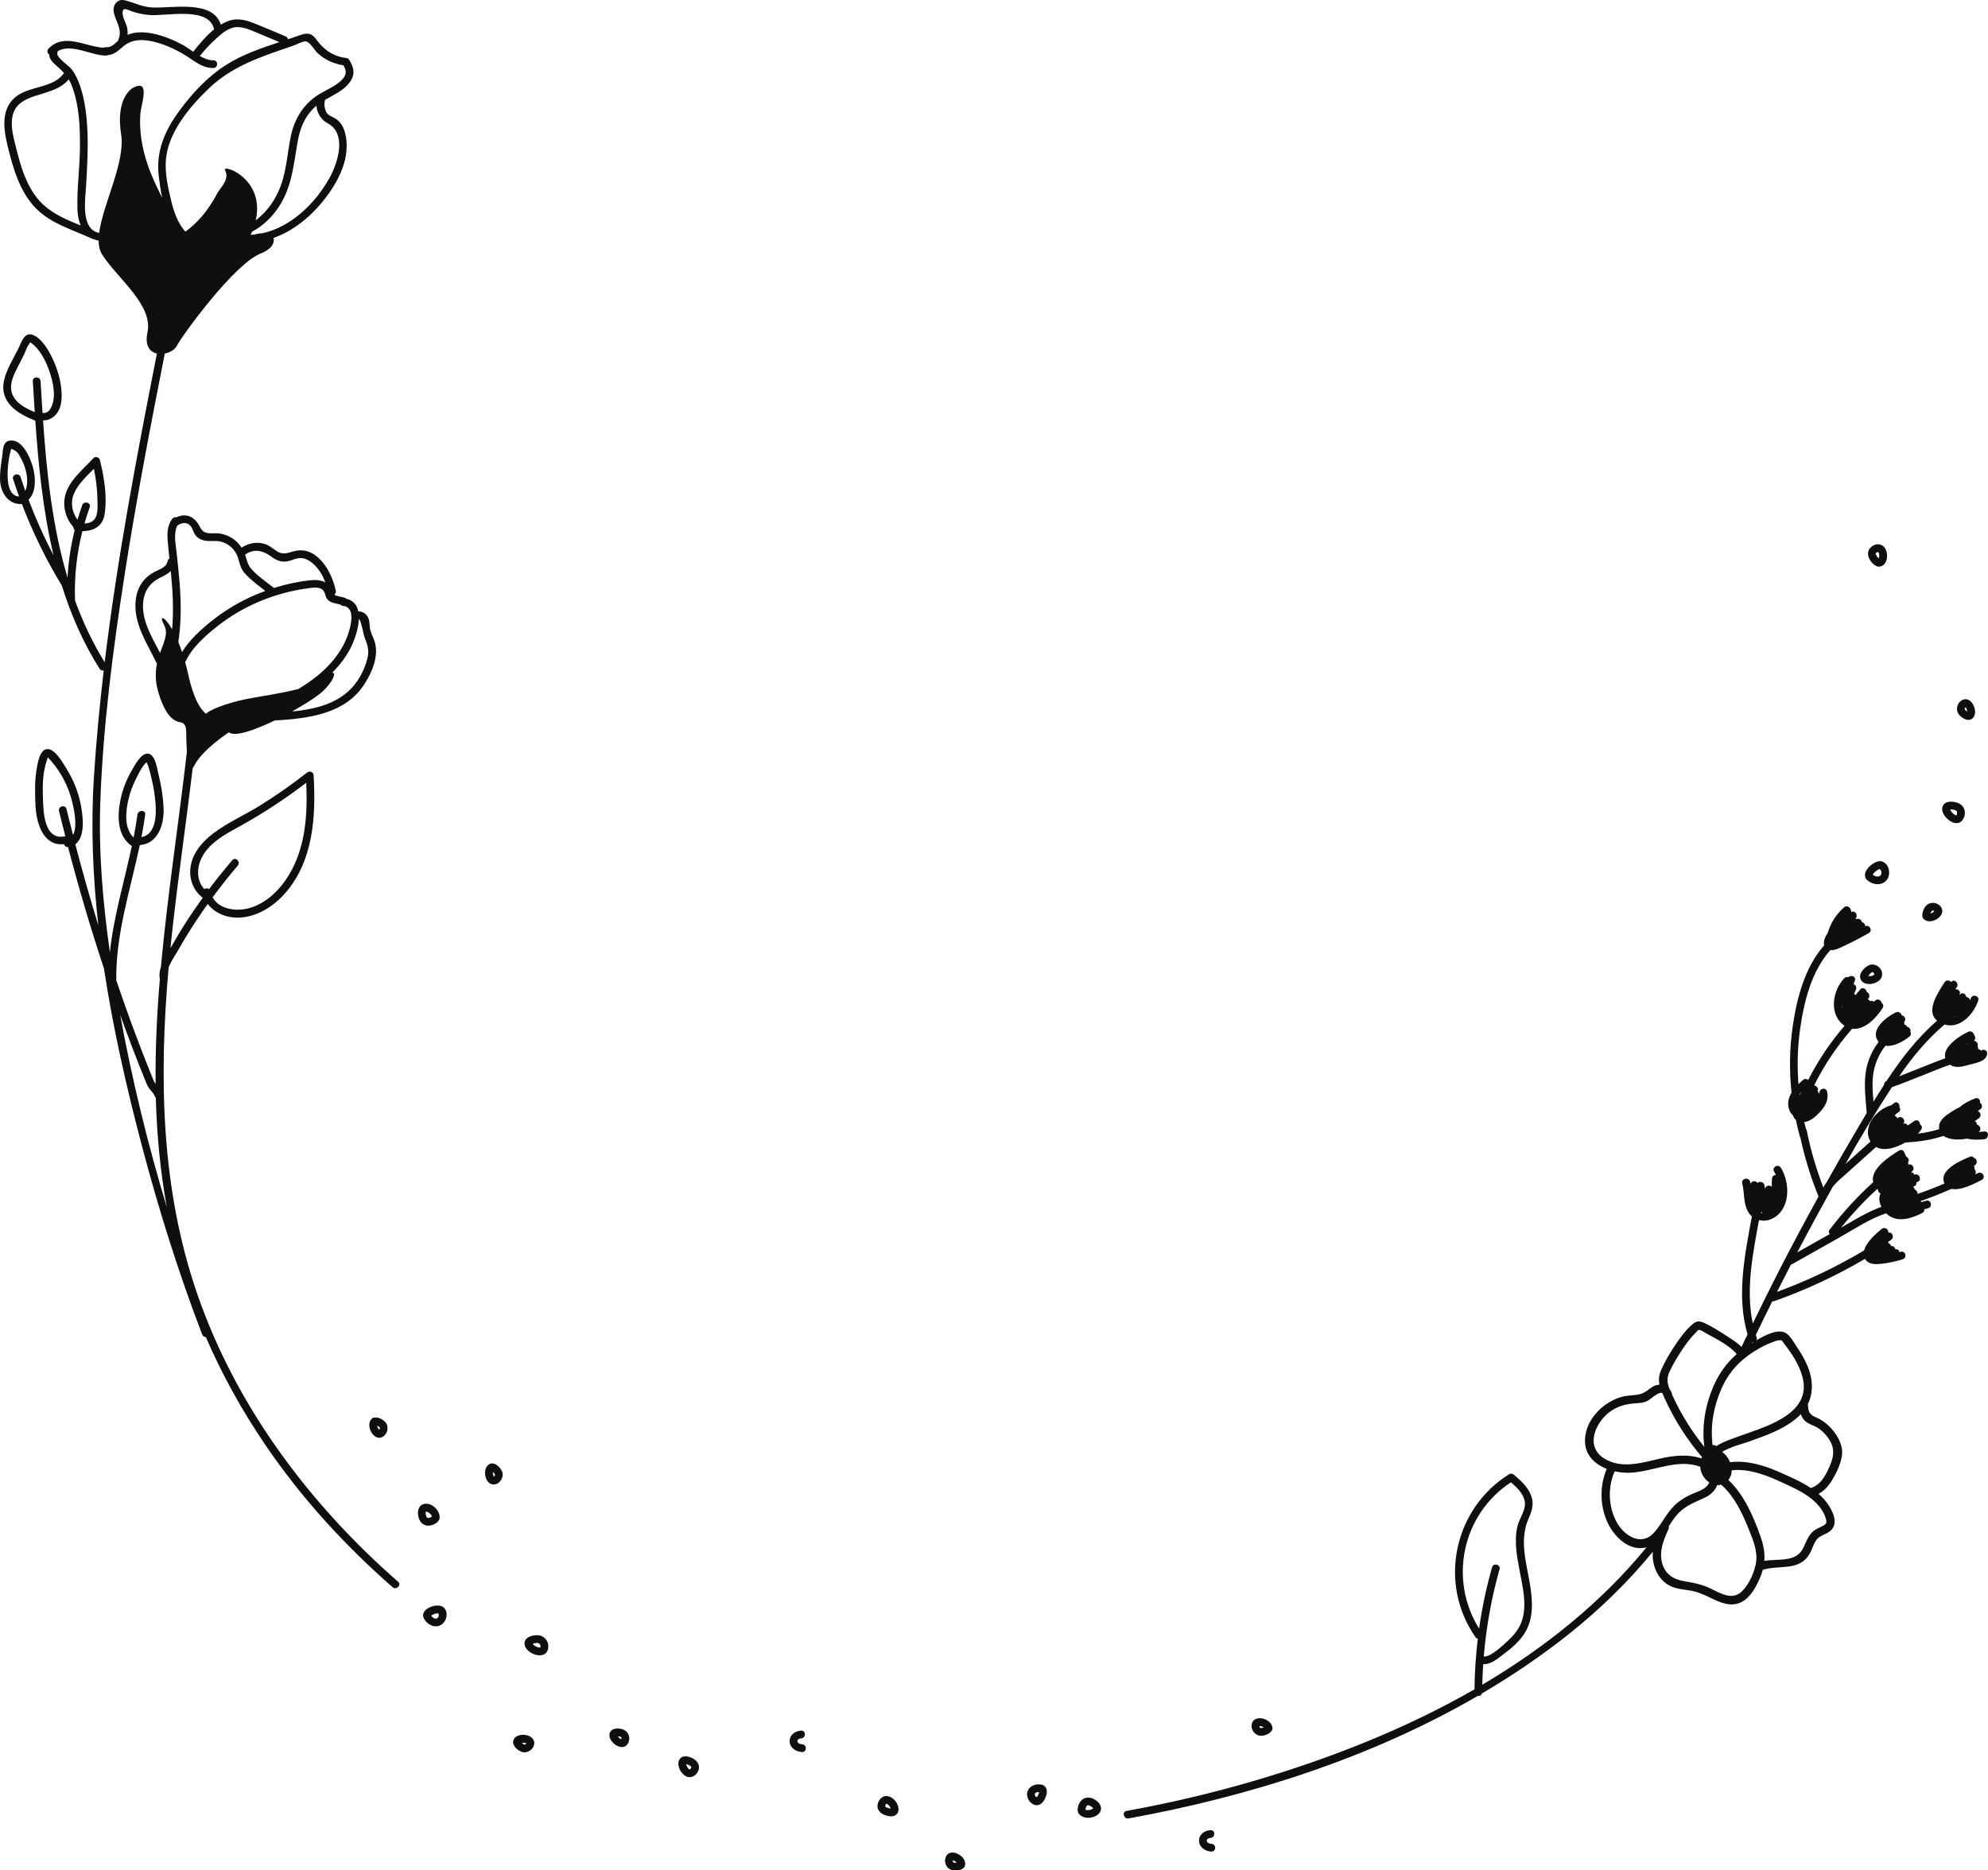 <?xml version="1.0" encoding="UTF-8"?><svg xmlns="http://www.w3.org/2000/svg" xmlns:xlink="http://www.w3.org/1999/xlink" fill="#000000" height="397.1" preserveAspectRatio="xMidYMid meet" version="1" viewBox="0.0 0.0 422.0 397.1" width="422" zoomAndPan="magnify"><defs><clipPath id="a"><path d="M 0 0 L 422 0 L 422 397.129 L 0 397.129 Z M 0 0"/></clipPath></defs><g><g clip-path="url(#a)" id="change1_1"><path d="M 170.258 371.969 C 168.992 371.93 167.668 371.094 167.621 369.711 C 167.578 368.336 168.801 367.488 170.062 367.422 C 171.121 367.371 171.113 369.016 170.062 369.066 C 169.719 369.086 169.195 369.273 169.266 369.711 C 169.336 370.148 169.891 370.312 170.258 370.324 C 171.312 370.355 171.312 372 170.258 371.969 Z M 417.172 150.211 C 417.172 150.211 417.203 150.176 417.234 150.141 C 417.242 150.148 417.242 150.152 417.246 150.16 C 417.27 150.195 417.359 150.328 417.379 150.367 C 417.453 150.496 417.43 150.438 417.48 150.605 C 417.523 150.742 417.566 150.883 417.582 151.027 C 417.578 150.98 417.578 151.004 417.578 151.047 C 417.418 150.957 417.281 150.867 417.168 150.738 C 417.082 150.645 417.008 150.516 417.039 150.426 C 417.051 150.391 417.117 150.277 417.172 150.211 Z M 417.188 150.098 C 417.188 150.102 417.184 150.098 417.184 150.09 C 417.184 150.094 417.184 150.094 417.188 150.098 Z M 417.297 150.086 C 417.312 150.055 417.383 150.109 417.285 150.09 C 417.297 150.078 417.301 150.074 417.297 150.086 Z M 418.23 152.793 C 418.273 152.777 418.297 152.754 418.332 152.734 C 418.363 152.723 418.395 152.723 418.426 152.711 C 420.242 151.797 418.809 147.844 416.781 148.523 C 415.562 148.934 415.023 150.508 415.734 151.566 C 416.191 152.246 417.352 153.066 418.23 152.793 Z M 398.258 117.375 C 398.359 117.285 398.512 117.238 398.637 117.207 C 398.668 117.199 398.691 117.195 398.711 117.199 C 398.715 117.234 398.816 117.379 398.82 117.383 C 398.918 117.641 398.918 117.746 398.914 118.031 C 398.91 118.172 398.844 118.473 398.816 118.555 C 398.77 118.512 398.719 118.465 398.688 118.434 C 398.484 118.23 398.316 117.996 398.203 117.734 C 398.129 117.555 398.121 117.496 398.258 117.375 Z M 398.406 120.215 C 398.52 120.277 398.652 120.32 398.812 120.316 C 401.105 120.27 401.145 116.051 399.039 115.598 C 397.668 115.305 396.273 116.574 396.566 117.965 C 396.758 118.852 397.508 119.871 398.406 120.215 Z M 397.996 185.125 C 398.188 184.941 398.398 184.781 398.633 184.656 C 398.742 184.598 398.805 184.57 398.895 184.531 C 398.953 184.508 399 184.504 399.039 184.5 C 399.117 184.621 399.242 184.738 399.297 184.875 C 399.418 185.156 399.438 185.512 399.25 185.766 C 398.828 186.336 398.012 186.078 397.535 185.707 C 397.535 185.703 397.543 185.688 397.543 185.688 C 397.652 185.469 397.82 185.293 397.996 185.125 Z M 396.242 186.766 C 397.383 187.84 399.332 188.18 400.457 186.879 C 401.395 185.789 401.133 183.711 399.805 183.008 C 398.793 182.477 397.551 183.273 396.836 183.961 C 396.16 184.609 395.586 185.59 396.035 186.453 C 396.074 186.562 396.141 186.668 396.242 186.766 Z M 414.871 171.953 C 415.094 172.02 415.312 172.141 415.367 172.246 C 415.473 172.445 415.449 172.703 415.367 173.004 C 415.363 173.016 415.328 173.074 415.301 173.117 C 415.297 173.121 415.293 173.129 415.262 173.145 C 415.32 173.113 415.266 173.121 415.254 173.113 C 415.02 173.012 414.828 172.938 414.598 172.734 C 414.352 172.512 414.141 172.262 414.008 171.953 C 414.004 171.941 413.992 171.906 413.977 171.867 C 413.996 171.867 414.016 171.867 414.066 171.867 C 414.414 171.859 414.574 171.867 414.871 171.953 Z M 415.277 173.152 C 415.281 173.145 415.281 173.145 415.289 173.141 C 415.277 173.156 415.27 173.168 415.277 173.152 Z M 415.352 174.762 C 416.52 174.727 417.117 173.535 417.09 172.484 C 417.059 171.418 416.293 170.652 415.309 170.367 C 414.555 170.148 413.32 170.059 412.707 170.672 C 412.672 170.707 412.66 170.746 412.633 170.781 C 412.617 170.801 412.594 170.816 412.578 170.836 C 411.414 172.391 413.793 174.812 415.352 174.762 Z M 410.227 193.316 C 410.254 193.316 410.301 193.309 410.273 193.305 C 410.238 193.301 410.379 193.328 410.402 193.34 C 410.477 193.363 410.543 193.406 410.598 193.445 C 410.59 193.457 410.586 193.465 410.586 193.465 C 410.559 193.496 410.535 193.523 410.504 193.551 C 410.371 193.672 410.41 193.648 410.258 193.734 C 410.051 193.855 409.957 193.902 409.781 193.949 C 409.82 193.801 409.852 193.734 409.961 193.559 C 410.043 193.422 410.121 193.352 410.227 193.316 Z M 410.656 193.398 C 410.656 193.395 410.652 193.383 410.652 193.383 C 410.668 193.414 410.664 193.406 410.656 193.398 Z M 410.676 193.492 C 410.715 193.512 410.684 193.469 410.688 193.512 C 410.691 193.562 410.684 193.535 410.676 193.492 Z M 409.699 194.309 C 409.762 194.344 409.723 194.355 409.703 194.336 C 409.699 194.328 409.695 194.316 409.695 194.309 C 409.695 194.305 409.695 194.301 409.695 194.301 C 409.699 194.301 409.699 194.305 409.699 194.309 Z M 409.711 194.266 C 409.746 194.215 409.715 194.199 409.699 194.293 C 409.699 194.289 409.703 194.289 409.703 194.285 C 409.707 194.277 409.703 194.273 409.711 194.266 Z M 408.223 194.969 C 408.309 195.129 408.426 195.219 408.551 195.281 C 410.117 196.422 413.34 194.281 411.98 192.504 C 411.219 191.508 409.691 191.387 408.844 192.32 C 408.348 192.867 407.902 193.883 408.105 194.668 C 408.117 194.777 408.152 194.879 408.223 194.969 Z M 397.832 206.711 C 397.91 206.832 397.895 206.82 397.891 206.898 C 397.895 206.809 397.875 206.898 397.883 206.887 C 397.867 206.914 397.797 206.969 397.754 207 C 397.555 207.133 397.395 207.184 397.109 207.23 C 397.023 207.246 396.723 207.238 396.594 207.223 C 396.617 207.18 396.637 207.145 396.652 207.121 C 396.793 206.902 396.973 206.691 397.184 206.539 C 397.289 206.461 397.379 206.406 397.488 206.391 C 397.484 206.391 397.527 206.387 397.566 206.41 C 397.684 206.48 397.762 206.594 397.832 206.711 Z M 396.668 204.949 C 395.867 205.316 394.781 206.434 394.84 207.402 C 394.844 207.445 394.863 207.473 394.871 207.508 C 394.871 207.547 394.863 207.582 394.871 207.621 C 395.348 209.848 399.59 208.977 399.535 206.816 C 399.5 205.395 397.969 204.344 396.668 204.949 Z M 90.598 322.129 C 90.395 321.852 90.344 321.387 90.363 321.059 C 90.367 321.043 90.383 320.969 90.395 320.918 C 90.551 320.926 90.719 320.973 90.902 321.078 C 91.125 321.211 91.371 321.41 91.5 321.582 C 91.578 321.684 91.66 321.852 91.664 321.863 C 91.676 321.891 91.688 321.945 91.695 321.961 C 91.668 321.984 91.668 321.988 91.691 321.973 C 91.68 321.98 91.684 321.977 91.664 321.988 C 91.621 322.02 91.578 322.047 91.535 322.074 C 91.348 322.18 91.078 322.266 90.949 322.273 C 90.785 322.281 90.703 322.273 90.598 322.129 Z M 90.383 320.918 C 90.379 320.918 90.367 320.91 90.336 320.91 C 90.352 320.91 90.367 320.918 90.383 320.918 Z M 90.402 320.887 Z M 93.113 322.82 C 93.191 322.73 93.258 322.617 93.285 322.465 C 93.332 322.332 93.336 322.211 93.32 322.102 C 93.324 320.469 91.332 318.73 89.738 319.398 C 88.633 319.859 88.582 321.277 88.879 322.273 C 89.176 323.273 89.996 323.996 91.078 323.906 C 91.801 323.848 92.691 323.473 93.113 322.82 Z M 105 313.32 C 104.945 313.391 104.879 313.434 104.812 313.473 C 104.801 313.449 104.785 313.422 104.77 313.395 C 104.746 313.352 104.652 312.988 104.645 312.93 C 104.637 312.805 104.637 312.676 104.641 312.551 C 104.641 312.535 104.641 312.531 104.641 312.52 C 104.742 312.605 104.938 312.797 105.016 312.953 C 105.031 312.984 105.078 313.156 105.078 313.137 C 105.078 313.129 105.047 313.25 105 313.32 Z M 104.855 313.547 C 104.863 313.551 104.867 313.555 104.867 313.551 C 104.879 313.578 104.867 313.57 104.855 313.547 Z M 104.543 310.699 C 104.523 310.699 104.5 310.699 104.477 310.699 C 104.449 310.699 104.418 310.691 104.391 310.695 C 104.367 310.695 104.348 310.707 104.324 310.711 C 104.273 310.715 104.227 310.707 104.172 310.723 C 102.27 311.277 102.738 315.121 104.734 315.168 C 106.012 315.199 106.977 313.758 106.637 312.586 C 106.414 311.828 105.449 310.727 104.543 310.699 Z M 80.605 303.078 C 80.656 303.16 80.652 303.141 80.648 303.18 C 80.645 303.191 80.641 303.281 80.594 303.379 C 80.555 303.449 80.535 303.48 80.492 303.539 C 80.488 303.543 80.484 303.547 80.48 303.551 C 80.355 303.434 80.289 303.324 80.184 303.102 C 80.145 303.012 80.09 302.809 80.059 302.672 C 80.094 302.688 80.141 302.711 80.207 302.75 C 80.305 302.805 80.422 302.887 80.43 302.895 C 80.547 302.992 80.562 303.004 80.605 303.078 Z M 80.586 303.621 C 80.57 303.625 80.547 303.609 80.531 303.598 C 80.531 303.598 80.531 303.598 80.535 303.598 C 80.539 303.602 80.539 303.602 80.543 303.605 C 80.539 303.602 80.539 303.602 80.535 303.598 C 80.578 303.602 80.641 303.605 80.586 303.621 Z M 80.484 303.609 C 80.508 303.613 80.484 303.617 80.484 303.609 Z M 80.434 303.609 C 80.441 303.609 80.441 303.609 80.445 303.609 C 80.434 303.625 80.434 303.621 80.434 303.609 Z M 80.43 303.609 C 80.418 303.672 80.312 303.613 80.43 303.609 Z M 79.734 302.566 C 79.727 302.562 79.73 302.562 79.73 302.562 C 79.73 302.562 79.734 302.562 79.734 302.562 C 79.738 302.562 79.746 302.562 79.746 302.566 C 79.781 302.574 79.809 302.598 79.734 302.566 Z M 79.609 300.953 C 79.457 300.938 79.293 300.953 79.121 301.059 C 79.02 301.105 78.938 301.176 78.875 301.266 C 77.484 302.621 79.352 306.18 81.262 305.027 C 82.359 304.359 82.609 302.82 81.746 301.879 C 81.246 301.332 80.387 300.887 79.609 300.953 Z M 202.656 395.477 C 202.648 395.477 202.652 395.477 202.648 395.477 C 202.633 395.473 202.629 395.473 202.59 395.469 C 202.539 395.461 202.48 395.441 202.434 395.426 C 202.523 395.457 202.301 395.352 202.352 395.379 C 202.32 395.363 202.312 395.371 202.281 395.27 C 202.258 395.18 202.25 395.023 202.258 394.961 C 202.258 394.957 202.258 394.957 202.258 394.953 C 202.301 394.965 202.344 394.973 202.387 394.988 C 202.523 395.027 202.492 395.012 202.637 395.102 C 202.812 395.203 202.965 395.32 203.086 395.449 C 203.016 395.465 202.965 395.477 203.027 395.469 C 202.906 395.48 202.781 395.484 202.656 395.477 Z M 202.176 394.945 C 202.176 394.945 202.184 394.949 202.188 394.949 C 202.129 395 202.137 394.867 202.176 394.945 Z M 202.219 394.918 C 202.164 394.941 202.246 394.875 202.219 394.918 Z M 203.445 395.359 C 203.441 395.363 203.43 395.367 203.398 395.375 C 203.398 395.375 203.395 395.379 203.395 395.379 C 203.371 395.375 203.438 395.355 203.445 395.359 Z M 200.719 394.348 C 200.328 395.504 200.957 396.773 202.152 397.051 C 202.867 397.219 203.918 397.133 204.508 396.602 C 204.602 396.535 204.68 396.453 204.73 396.348 C 204.82 396.211 204.852 396.078 204.855 395.949 C 205.215 393.945 201.496 392.078 200.719 394.348 Z M 231.957 384.016 C 231.844 384.086 231.676 384.164 231.664 384.168 C 231.305 384.297 231.148 384.32 230.785 384.301 C 230.754 384.297 230.734 384.297 230.719 384.297 C 230.707 384.293 230.691 384.289 230.664 384.281 C 230.602 384.27 230.535 384.25 230.473 384.227 C 230.469 384.223 230.445 384.207 230.418 384.191 C 230.418 384.156 230.422 384.125 230.422 384.09 C 230.422 384.074 230.422 384.078 230.422 384.07 C 230.426 384.062 230.426 384.062 230.43 384.039 C 230.504 383.734 230.496 383.68 230.664 383.449 C 230.668 383.445 230.742 383.359 230.762 383.344 C 230.789 383.32 230.793 383.316 230.801 383.309 C 230.809 383.305 230.809 383.305 230.836 383.293 C 230.867 383.277 230.871 383.273 230.879 383.266 C 230.887 383.266 230.895 383.27 230.926 383.262 C 230.773 383.285 231.02 383.262 231.039 383.266 C 231.27 383.301 231.711 383.539 231.949 383.785 C 232.008 383.844 232.039 383.895 232.062 383.926 C 232.035 383.961 232.012 383.98 231.957 384.016 Z M 231.949 381.844 C 230.949 381.414 229.891 381.664 229.273 382.578 C 228.84 383.211 228.535 384.312 228.965 385.023 C 229.598 385.859 230.586 386.051 231.578 385.883 C 232.422 385.742 233.414 385.25 233.66 384.363 C 233.988 383.199 232.906 382.258 231.949 381.844 Z M 187.906 383.512 C 187.902 383.504 187.906 383.504 187.902 383.5 C 187.91 383.504 187.914 383.512 187.906 383.512 Z M 188.27 383.773 C 188.254 383.77 188.254 383.77 188.25 383.766 C 188.242 383.762 188.23 383.754 188.203 383.742 C 188.137 383.703 188.066 383.668 188 383.621 C 188.051 383.656 187.953 383.582 187.906 383.531 C 187.906 383.523 187.906 383.52 187.906 383.512 C 187.902 383.512 187.898 383.516 187.895 383.516 C 187.898 383.523 187.898 383.52 187.898 383.523 C 187.879 383.5 187.867 383.484 187.891 383.488 C 187.906 383.488 187.902 383.496 187.902 383.5 C 187.902 383.469 187.898 383.43 187.898 383.406 C 187.91 383.367 187.938 383.266 187.945 383.25 C 187.977 383.188 188.016 383.117 188.055 383.059 C 188.102 382.98 188.172 382.945 188.16 382.949 C 188.164 382.953 188.172 382.957 188.191 382.961 C 188.23 382.969 188.234 382.969 188.246 382.965 C 188.254 382.973 188.254 382.977 188.281 382.988 C 188.344 383.02 188.402 383.055 188.457 383.094 C 188.484 383.113 188.469 383.094 188.555 383.176 C 188.609 383.223 188.66 383.277 188.711 383.328 C 188.871 383.504 188.992 383.73 189.059 383.914 C 189.062 383.922 189.066 383.934 189.066 383.945 C 189.035 383.945 189.008 383.945 188.977 383.945 C 188.949 383.941 188.918 383.941 188.898 383.938 C 188.832 383.93 188.766 383.914 188.699 383.902 C 188.555 383.867 188.406 383.828 188.27 383.773 Z M 188.266 381.32 C 187.203 381.25 186.41 382.211 186.277 383.195 C 186.137 384.211 186.828 384.957 187.719 385.312 C 188.371 385.574 189.422 385.805 190.066 385.398 C 190.102 385.379 190.121 385.348 190.152 385.32 C 190.18 385.301 190.207 385.293 190.234 385.27 C 190.969 384.672 190.781 383.594 190.383 382.867 C 189.961 382.098 189.176 381.379 188.266 381.32 Z M 220.191 381.43 C 220.164 381.465 220.125 381.516 220.086 381.562 C 220.02 381.531 219.949 381.496 219.926 381.48 C 219.766 381.352 219.613 381.145 219.656 380.926 C 219.738 380.523 220.199 380.441 220.574 380.477 C 220.566 380.512 220.5 380.805 220.457 380.922 C 220.391 381.098 220.301 381.273 220.191 381.43 Z M 221.625 379.121 C 221.539 379.043 221.43 378.977 221.293 378.938 C 220 378.574 218.355 379.129 218.059 380.578 C 217.812 381.781 218.812 383.254 220.109 383.258 C 221.113 383.262 221.754 382.191 222.039 381.359 C 222.32 380.547 222.316 379.621 221.625 379.121 Z M 267.25 366.477 C 267.227 366.484 267.211 366.484 267.25 366.477 Z M 267.324 366.398 C 267.332 366.34 267.355 366.348 267.324 366.398 Z M 267.887 366.551 C 268.047 366.598 268.016 366.586 268.141 366.652 C 268.16 366.664 268.207 366.691 268.258 366.723 C 268.102 366.797 267.922 366.859 267.801 366.871 C 267.609 366.887 267.508 366.863 267.48 366.832 C 267.395 366.738 267.348 366.559 267.328 366.473 C 267.328 366.469 267.328 366.469 267.328 366.465 C 267.582 366.449 267.613 366.465 267.887 366.551 Z M 268.484 366.879 C 268.48 366.879 268.484 366.879 268.473 366.875 C 268.48 366.879 268.48 366.879 268.484 366.879 Z M 268.492 366.879 C 268.492 366.879 268.492 366.879 268.488 366.879 C 268.488 366.879 268.488 366.879 268.488 366.875 C 268.492 366.879 268.492 366.879 268.492 366.879 Z M 268.5 366.891 C 268.5 366.891 268.496 366.887 268.488 366.883 C 268.492 366.887 268.496 366.891 268.5 366.891 Z M 267.234 366.492 C 267.23 366.5 267.23 366.496 267.234 366.492 Z M 267.258 366.477 C 267.254 366.477 267.254 366.477 267.25 366.477 C 267.254 366.477 267.254 366.477 267.254 366.477 C 267.254 366.477 267.254 366.477 267.258 366.477 Z M 267.566 368.516 C 268.305 368.555 269.305 368.227 269.816 367.598 C 269.945 367.5 270.047 367.363 270.082 367.152 C 270.148 366.957 270.125 366.793 270.07 366.648 C 269.77 364.875 266.383 363.926 265.762 365.871 C 265.371 367.086 266.309 368.445 267.566 368.516 Z M 257.156 393.105 C 255.895 393.066 254.57 392.23 254.523 390.852 C 254.48 389.473 255.703 388.625 256.965 388.562 C 258.023 388.508 258.016 390.152 256.965 390.207 C 256.621 390.223 256.098 390.41 256.168 390.852 C 256.238 391.285 256.793 391.449 257.156 391.461 C 258.215 391.492 258.215 393.137 257.156 393.105 Z M 131.992 369.273 C 132 369.27 132 369.273 132.055 369.297 C 132.031 369.289 132.012 369.281 131.992 369.273 Z M 131.875 369.359 C 131.867 369.379 131.855 369.398 131.84 369.398 C 131.844 369.398 131.859 369.379 131.875 369.359 Z M 131.172 368.645 C 131.211 368.645 131.246 368.641 131.289 368.641 C 131.324 368.641 131.359 368.645 131.395 368.648 C 131.41 368.652 131.527 368.672 131.539 368.672 C 131.59 368.688 131.641 368.699 131.691 368.715 C 131.715 368.723 131.711 368.723 131.727 368.727 C 131.727 368.727 131.723 368.727 131.746 368.738 C 131.848 368.781 131.844 368.777 131.895 368.836 C 131.852 368.789 131.902 368.879 131.91 368.875 C 131.926 368.934 131.941 369.02 131.938 368.98 C 131.941 369.02 131.922 369.137 131.898 369.238 C 131.773 369.188 131.652 369.141 131.551 369.062 C 131.367 368.914 131.266 368.785 131.172 368.645 Z M 132.238 367.172 C 131.543 366.914 130.293 366.832 129.734 367.441 C 129.703 367.473 129.699 367.508 129.676 367.539 C 129.652 367.566 129.625 367.578 129.605 367.609 C 128.375 369.441 132.145 372.336 133.32 370.121 C 133.926 368.98 133.449 367.617 132.238 367.172 Z M 146.754 375.191 C 146.75 375.184 146.75 375.188 146.746 375.184 C 146.754 375.18 146.758 375.176 146.762 375.16 C 146.762 375.168 146.758 375.18 146.754 375.191 Z M 146.449 375.664 C 146.504 375.617 146.445 375.656 146.422 375.676 C 146.383 375.664 146.34 375.645 146.355 375.652 C 146.164 375.566 146.035 375.406 145.922 375.215 C 145.855 375.105 145.762 374.91 145.758 374.902 C 145.73 374.832 145.648 374.473 145.664 374.605 C 145.66 374.586 145.664 374.57 145.66 374.555 C 145.691 374.559 145.727 374.566 145.758 374.574 C 146.082 374.66 146.176 374.695 146.453 374.871 C 146.609 374.969 146.691 375.07 146.73 375.156 C 146.73 375.168 146.734 375.188 146.746 375.184 C 146.75 375.188 146.754 375.191 146.754 375.191 C 146.742 375.242 146.723 375.312 146.715 375.328 C 146.66 375.438 146.559 375.57 146.449 375.664 Z M 146.43 375.676 C 146.441 375.668 146.461 375.664 146.465 375.672 C 146.465 375.684 146.449 375.68 146.43 375.676 Z M 146.426 375.676 C 146.43 375.672 146.426 375.676 146.434 375.672 C 146.41 375.684 146.418 375.68 146.426 375.676 Z M 147.285 373.449 C 146.699 373.082 145.895 372.797 145.184 372.914 C 145.055 372.914 144.922 372.941 144.785 373.02 C 143.105 374.004 144.402 376.77 145.891 377.234 C 146.938 377.559 147.898 376.816 148.266 375.859 C 148.637 374.883 148.117 373.977 147.285 373.449 Z M 114.609 349.797 C 114.379 349.797 114.152 349.738 113.906 349.629 C 113.625 349.508 113.344 349.332 113.141 349.102 C 113.109 349.062 113.094 349.043 113.074 349.02 C 113.098 349.004 113.113 348.992 113.102 349 C 113.367 348.887 113.672 348.816 113.949 348.809 C 114.527 348.797 114.77 349.121 114.73 349.734 C 114.727 349.758 114.727 349.766 114.727 349.777 C 114.711 349.793 114.695 349.797 114.609 349.797 Z M 114.324 347.188 C 113.465 347.094 111.953 347.359 111.508 348.23 C 111.488 348.266 111.492 348.297 111.477 348.332 C 111.461 348.367 111.438 348.391 111.422 348.43 C 110.668 350.734 115.484 352.832 116.285 350.266 C 116.73 348.844 115.793 347.352 114.324 347.188 Z M 92.82 343.551 C 92.328 343.844 91.828 343.438 91.539 343.023 C 91.543 343.02 91.547 343.016 91.551 343.012 C 91.68 342.918 91.863 342.801 92.031 342.727 C 92.383 342.574 92.754 342.523 93.059 342.535 C 93.086 342.652 93.133 342.77 93.137 342.891 C 93.137 343.152 93.055 343.41 92.82 343.551 Z M 89.891 343.422 C 89.906 343.453 89.93 343.473 89.945 343.504 C 89.957 343.543 89.957 343.578 89.977 343.617 C 90.617 344.883 92.23 345.754 93.582 345.008 C 94.773 344.355 95.254 342.422 94.281 341.367 C 93.102 340.082 89.168 341.469 89.891 343.422 Z M 111.809 370.168 C 111.809 370.168 111.812 370.172 111.812 370.172 C 111.812 370.172 111.809 370.168 111.812 370.184 C 111.812 370.176 111.809 370.176 111.809 370.168 Z M 111.262 370.375 C 111.094 370.32 110.918 370.168 110.77 370.012 C 110.848 370 110.934 369.988 111.066 369.988 C 111.352 369.992 111.355 369.988 111.637 370.078 C 111.656 370.086 111.668 370.09 111.68 370.094 C 111.691 370.102 111.703 370.109 111.719 370.117 C 111.703 370.152 111.688 370.191 111.652 370.23 C 111.496 370.414 111.422 370.43 111.262 370.375 Z M 110.539 369.711 C 110.543 369.715 110.547 369.715 110.551 369.727 C 110.547 369.723 110.543 369.715 110.539 369.711 Z M 108.945 369.609 C 108.938 369.648 108.949 369.68 108.945 369.715 C 108.938 369.754 108.918 369.785 108.914 369.828 C 108.875 370.809 110.074 371.773 110.922 371.988 C 112.125 372.293 113.496 371.211 113.406 369.945 C 113.266 367.984 109.363 367.691 108.945 369.609 Z M 25.504 215.441 C 26.293 217.629 27.09 219.812 27.922 221.984 C 28.949 224.672 29.984 227.363 31.09 230.02 C 31.453 230.895 31.844 231.316 32.426 231.992 C 32.695 232.305 32.84 232.762 33.078 233.113 C 33.285 240.871 34.023 248.625 35.398 256.258 C 31.344 242.844 28.023 229.191 25.504 215.441 Z M 27.305 169.562 C 27.652 168.129 28.16 166.738 28.832 165.422 C 29.168 164.758 30.234 162.477 31.117 161.836 C 31.684 163.004 31.965 164.43 32.25 165.652 C 32.617 167.223 32.871 168.816 33.004 170.426 C 33.211 172.98 33.141 177.172 30.02 177.73 C 30.332 176.145 30.605 174.551 30.82 172.953 C 30.961 171.91 29.312 171.918 29.176 172.953 C 28.957 174.582 28.676 176.199 28.359 177.812 C 26.273 175.812 26.672 172.191 27.305 169.562 Z M 9.117 169.371 C 9.07 167.766 9.051 166.148 9.242 164.555 C 9.355 163.633 9.551 162.746 9.805 161.859 C 9.934 161.508 10.043 161.148 10.141 160.785 C 10.402 161.055 10.656 161.332 10.902 161.617 C 13.031 164.07 14.539 167.051 15.32 170.199 C 15.668 171.605 16.531 175.438 15.496 177.273 C 15.031 175.438 14.559 173.605 14.117 171.762 C 13.871 170.734 12.285 171.172 12.531 172.199 C 12.961 173.996 13.426 175.789 13.883 177.578 C 13.812 177.574 13.746 177.562 13.668 177.578 C 9.289 178.395 9.191 172.145 9.117 169.371 Z M 2.453 81.176 C 2.773 79.664 3.598 78.266 4.285 76.898 C 4.582 76.309 4.875 75.719 5.172 75.129 C 5.445 74.586 5.754 73.465 6.207 73.066 C 6.234 72.895 6.32 72.77 6.461 72.695 C 6.863 72.973 7.234 73.289 7.574 73.645 C 8.043 74.129 8.449 74.68 8.816 75.246 C 9.609 76.492 10.195 77.898 10.645 79.301 C 11.117 80.773 11.461 82.336 11.445 83.891 C 11.43 85.293 10.805 87.977 9.027 87.664 C 8.879 85.406 8.746 83.156 8.613 80.922 C 8.551 79.871 6.906 79.863 6.969 80.922 C 7.098 83.102 7.23 85.297 7.375 87.5 C 4.621 86.383 1.727 84.613 2.453 81.176 Z M 2.363 95.301 C 2.809 95.383 3.352 95.746 3.594 95.984 C 3.957 96.34 4.238 96.91 4.484 97.363 C 4.945 98.227 5.309 99.145 5.523 100.102 C 5.805 101.328 5.953 103.008 5.355 104.211 C 5.012 103.238 4.68 102.266 4.367 101.289 C 4.043 100.285 2.457 100.715 2.781 101.727 C 3.18 102.961 3.609 104.188 4.055 105.414 C 0.598 105.273 1.582 97.98 2.363 95.301 Z M 15.664 104.891 C 16.465 102.891 18.32 101.145 19.934 99.531 C 20.402 101.789 20.676 104.078 20.691 106.398 C 20.699 107.676 20.867 109.43 19.914 110.398 C 19.383 110.941 18.672 111.117 17.934 111.156 C 18.266 109.992 18.629 108.832 19.043 107.684 C 19.406 106.688 17.816 106.258 17.457 107.246 C 17.086 108.27 16.762 109.305 16.453 110.344 C 15.309 108.789 14.91 106.762 15.664 104.891 Z M 31.32 34.906 C 30.148 31.402 29.488 27.664 29.812 23.961 C 29.969 22.184 32.078 16.422 28.062 18.746 C 28.062 18.746 24.477 20.82 25.711 28.5 C 26.656 34.414 21.84 43.332 21.047 49.449 C 17.039 48.715 18.129 42.195 18.281 39.348 C 18.488 35.582 18.723 31.809 18.57 28.039 C 18.434 24.758 18.066 21.359 17 18.234 C 16.562 16.953 15.988 15.719 15.16 14.641 C 14.664 13.996 11.805 12.105 12.18 11.211 C 12.227 11.09 12.246 10.98 12.242 10.879 C 15.109 9.117 19.469 11.848 22.535 11.801 C 22.699 11.801 22.828 11.75 22.941 11.68 C 24.426 11.633 25.371 10.43 26.539 9.562 C 28.492 8.121 31.031 8.391 33.238 9.012 C 35.551 9.66 37.766 10.719 39.777 12.023 C 41.539 13.16 43.098 14.453 45.293 14.441 C 46.352 14.438 46.355 12.793 45.293 12.801 C 44.285 12.805 43.336 12.414 42.418 11.887 C 43.289 10.809 44.207 9.773 45.219 8.824 C 46.41 7.707 47.848 6.258 49.492 5.863 C 51.312 5.43 53.223 6.395 54.859 7.078 C 56.344 7.695 57.828 8.316 59.312 8.938 C 55.371 10.242 51.391 11.605 47.906 13.84 C 43.969 16.367 40.758 19.855 38.008 23.609 C 34.965 27.766 33.062 32.168 33.699 37.402 C 33.879 38.867 34.094 40.434 34.422 41.988 C 33.277 39.684 32.145 37.367 31.32 34.906 Z M 3.23 30.664 C 2.719 28.59 2.141 26.25 2.793 24.137 C 3.438 22.062 5.277 21.094 7.207 20.449 C 9.855 19.566 12.762 19.051 14.594 16.852 C 14.836 17.25 15.051 17.688 15.238 18.184 C 16.824 22.312 17.012 26.984 16.969 31.352 C 16.93 35.727 16.297 40.137 16.441 44.504 C 16.477 45.668 16.695 46.844 17.129 47.875 C 14.266 46.707 11.363 45.504 9.121 43.398 C 5.656 40.141 4.324 35.129 3.23 30.664 Z M 27.152 2.078 C 27.566 2.25 27.984 2.41 28.41 2.547 C 29.465 2.879 30.559 3.082 31.66 3.184 C 35.156 3.504 44.414 1.242 45.441 6.242 C 43.73 7.629 42.219 9.453 41.016 10.992 C 40.23 10.449 39.469 9.891 38.711 9.488 C 36.816 8.477 34.758 7.617 32.652 7.172 C 31.004 6.816 29.219 6.695 27.586 7.199 C 27.41 7.254 27.25 7.34 27.082 7.406 C 27.121 6.984 27.109 6.555 27.035 6.102 C 26.871 5.094 26.25 4.207 26.078 3.234 C 25.902 2.254 26.105 1.633 27.152 2.078 Z M 64.898 8.789 C 65.824 8.891 66.746 10.66 67.418 11.277 C 68.969 12.711 70.852 13.539 72.906 13.867 C 73.273 14.516 73.562 15.207 73.258 15.953 C 72.93 16.742 72.188 17.355 71.512 17.836 C 70.176 18.781 68.633 19.395 67.277 20.305 C 64.27 22.324 62.465 25.402 61.738 28.906 C 60.887 33 60.805 37.125 58.953 40.969 C 57.852 43.262 56.277 45.289 54.285 46.766 C 56.332 37.754 46.914 34.629 47.781 36.207 C 48.828 38.113 46.703 39.902 46.117 41.039 C 43.996 45.148 41.457 47.66 39.355 49.184 C 37.746 47.383 36.945 45.113 36.371 42.754 C 35.672 39.871 34.973 36.816 35.223 33.836 C 35.711 28.031 40.355 22.57 44.402 18.707 C 48.996 14.324 54.594 12.324 60.484 10.305 C 61.113 10.086 61.746 9.871 62.375 9.652 C 62.992 9.441 64.262 8.719 64.898 8.789 Z M 69.477 26.117 C 73.672 28.297 71.789 34.391 70.004 37.66 C 67.043 43.078 61.863 48.152 55.734 49.52 C 55.215 49.531 54.613 49.621 53.922 49.812 C 53.684 49.836 53.445 49.852 53.207 49.863 C 53.309 49.641 53.406 49.422 53.496 49.211 C 55.988 47.867 58.059 45.816 59.539 43.352 C 62.047 39.18 62.367 34.613 63.207 29.949 C 63.664 27.406 64.566 25.043 66.391 23.16 C 66.641 22.902 66.91 22.672 67.18 22.449 C 67.258 23.969 68.168 25.441 69.477 26.117 Z M 39.309 140.617 C 40.672 137.539 43.57 134.984 46.152 132.945 C 48.977 130.711 52.152 128.883 55.488 127.527 C 58.582 126.27 61.844 125.387 65.152 124.93 C 66.148 124.793 67.797 124.473 68.59 125.32 C 69.07 125.836 69.023 126.711 69.508 127.258 C 70.195 128.039 71.309 128.105 72.281 128.355 C 72.41 128.504 72.594 128.617 72.84 128.641 C 75.539 128.887 74.461 132.965 73.922 134.566 C 73.293 136.441 72.297 138.184 71.086 139.738 C 68.984 142.434 66.266 144.504 63.363 146.266 C 59.613 147.266 55.129 147.84 52.27 148.422 C 47.641 149.359 44.16 150.922 43.742 151.555 C 42.668 150.668 41.184 148.754 39.961 143.207 C 39.754 142.277 39.535 141.43 39.309 140.617 Z M 34.824 132.676 C 35.793 134.473 34.816 136.258 33.977 138.621 C 32.035 134.93 29.633 130.98 30.551 126.84 C 30.988 124.871 32.25 123.5 34.035 122.629 C 34.867 122.223 35.656 121.824 36.25 121.242 C 36.27 121.445 36.293 121.645 36.312 121.848 C 36.68 125.758 36.887 129.695 36.535 133.605 C 34.871 130.703 33.691 130.574 34.824 132.676 Z M 40.715 112.059 C 40.965 112.504 41.074 112.996 41.352 113.43 C 41.824 114.16 42.535 114.57 43.363 114.758 C 44.488 115.012 45.652 114.711 46.781 114.965 C 48.25 115.293 49.535 116.309 50.207 117.652 C 50.723 118.688 50.816 119.91 51.387 120.922 C 51.746 121.551 52.297 122.09 52.816 122.586 C 53.91 123.625 55.117 124.543 56.316 125.465 C 55.684 125.695 55.051 125.938 54.43 126.199 C 50.957 127.664 47.707 129.594 44.77 131.957 C 42.504 133.781 40.199 135.91 38.637 138.438 C 38.379 137.672 38.117 136.953 37.855 136.32 C 38.48 132.184 38.457 128.023 38.133 123.855 C 37.965 121.734 37.734 119.621 37.512 117.504 C 37.312 115.613 36.766 113.305 37.66 111.527 C 37.703 111.512 37.746 111.512 37.789 111.484 C 38.898 110.812 40.027 110.832 40.715 112.059 Z M 57.527 118.129 C 58.715 119.004 59.742 119.465 61.23 119.125 C 62.086 118.93 62.902 118.469 63.797 118.477 C 64.969 118.484 66.027 119.227 66.82 120.016 C 67.848 121.035 68.574 122.305 69.07 123.656 C 68.043 123.078 66.762 123.094 65.602 123.223 C 63.07 123.512 60.566 124.066 58.133 124.84 C 58.098 124.805 58.082 124.766 58.039 124.73 C 56.426 123.484 54.668 122.289 53.316 120.754 C 52.57 119.906 52.391 118.809 52.023 117.77 C 53.809 116.422 55.805 116.852 57.527 118.129 Z M 77.359 135.234 C 77.973 136.781 78.41 137.996 78.02 139.668 C 77.414 142.258 75.973 144.93 73.992 146.727 C 70.695 149.715 66.328 150.637 61.988 151.055 C 64.496 149.664 66.688 148.27 67.836 147.34 C 70.535 145.156 71.574 142.656 70.508 142.828 C 72.062 141.277 73.418 139.539 74.434 137.547 C 75.176 136.098 76.078 133.629 76.172 131.441 C 76.68 131.715 77.152 134.703 77.359 135.234 Z M 43.137 181.512 C 44.855 178.715 47.844 177.105 50.637 175.57 C 55.668 172.805 60.449 169.672 65.012 166.191 C 65.301 172.977 64.875 180.027 61.223 185.938 C 59.441 188.82 56.879 191.398 53.645 192.57 C 50.73 193.629 46.719 193.328 45.125 190.516 C 46.828 188.211 48.602 185.965 50.469 183.789 C 51.156 182.988 49.996 181.82 49.305 182.629 C 47.594 184.625 45.945 186.684 44.363 188.785 C 44.094 188.547 43.68 188.551 43.371 188.746 C 41.551 186.828 41.75 183.766 43.137 181.512 Z M 41.891 274.777 C 34.145 252.379 33.727 228.727 35.801 205.375 C 36.277 204.129 37.152 202.898 37.703 201.926 C 38.914 199.789 40.195 197.691 41.543 195.637 C 42.367 194.379 43.227 193.145 44.102 191.918 C 45.652 193.977 48.391 194.988 51.035 194.805 C 54.781 194.547 58.141 192.367 60.559 189.598 C 66.543 182.738 67.074 173.273 66.574 164.613 C 66.531 163.852 65.73 163.594 65.172 164.031 C 61.988 166.535 58.676 168.863 55.234 170.996 C 51.957 173.031 48.332 174.625 45.246 176.949 C 42.914 178.707 40.848 181.145 40.441 184.133 C 40.105 186.629 41.043 189.109 43.039 190.605 C 41.789 192.336 40.574 194.086 39.426 195.883 C 38.293 197.656 37.227 199.473 36.188 201.301 C 36.293 200.254 36.395 199.207 36.508 198.164 C 37.789 186.438 39.504 174.766 40.91 163.055 C 40.996 162.961 41.09 162.832 41.184 162.637 C 42.922 159.137 48.594 155.477 48.594 155.477 C 49.84 156.496 54.051 155.02 58.297 152.969 C 65.223 152.551 73.137 151.695 77.285 145.352 C 79.027 142.688 80.609 139.023 79.406 135.871 C 79.07 134.992 78.641 134.184 78.512 133.238 C 78.422 132.555 78.469 131.883 78.188 131.238 C 77.766 130.277 77.012 129.801 76.062 129.805 C 75.797 128.496 75.035 127.477 73.516 127.121 C 73.434 127.039 73.332 126.969 73.207 126.922 C 72.555 126.672 71.539 126.656 70.965 126.25 C 71.195 126.07 71.348 125.789 71.277 125.43 C 70.531 121.637 67.508 116.012 62.812 116.941 C 61.281 117.246 60.25 117.969 58.777 117.031 C 57.828 116.426 57.098 115.707 55.973 115.422 C 54.309 114.996 52.656 115.367 51.281 116.281 C 50.863 115.629 50.348 115.043 49.711 114.566 C 48.77 113.863 47.664 113.395 46.496 113.254 C 45.836 113.176 45.188 113.25 44.531 113.215 C 43.328 113.148 42.871 112.746 42.336 111.695 C 41.297 109.664 39.461 108.863 37.418 109.84 C 37.113 109.773 36.773 109.859 36.543 110.172 C 35.516 111.578 35.457 113.219 35.602 114.902 C 35.703 116.133 35.836 117.359 35.969 118.586 C 35.789 118.672 35.645 118.84 35.594 119.102 C 35.305 120.531 33.875 120.828 32.77 121.43 C 31.98 121.859 31.238 122.418 30.637 123.09 C 29.52 124.34 28.945 125.922 28.789 127.57 C 28.32 132.465 31.305 136.695 33.316 140.941 C 32.953 142.727 32.902 144.816 33.734 147.391 C 35.215 151.988 36.773 153.09 38.367 153.371 C 39.449 153.562 39.547 154.664 39.539 155.762 C 39.531 156.879 39.574 158.277 39.676 159.566 C 37.938 174.801 35.555 190.004 34.16 205.273 C 33.879 206.102 33.758 206.961 33.93 207.852 C 33.309 215.262 32.953 222.688 33.031 230.141 C 32.859 229.906 32.707 229.648 32.551 229.273 C 32.297 228.66 32.051 228.043 31.805 227.426 C 30.816 224.961 29.855 222.48 28.918 219.996 C 27.438 216.074 26.039 212.117 24.684 208.152 C 24.535 198.438 27.617 189.078 29.637 179.598 C 29.668 179.539 29.688 179.473 29.707 179.41 C 33.59 179.113 34.852 175.008 34.723 171.613 C 34.633 169.258 34.262 166.887 33.688 164.602 C 33.383 163.402 33.027 160.305 31.531 160.016 C 29.98 159.719 28.59 162.52 27.969 163.578 C 26.859 165.465 26.043 167.547 25.594 169.688 C 24.867 173.137 24.812 177.473 27.984 179.621 C 26.383 187.141 24.125 194.57 23.328 202.176 C 21.832 191.672 20.922 181.035 21.289 170.438 C 21.848 154.359 23.938 138.27 26.398 122.383 C 28.852 106.539 31.879 90.793 34.977 75.062 C 36.082 74.844 37.105 74.238 37.531 73.426 C 38.762 71.074 49.844 55.898 55.367 53.809 C 57.57 52.977 58.434 51.516 58.016 50.531 C 62.957 48.812 67.145 44.984 70.148 40.566 C 72.375 37.289 74.062 33.328 73.473 29.297 C 73.246 27.75 72.703 26.203 71.367 25.281 C 70.605 24.754 69.656 24.598 69.223 23.727 C 68.926 23.121 68.734 22.117 68.949 21.477 C 68.98 21.383 68.977 21.301 68.977 21.219 C 69.828 20.719 70.707 20.266 71.57 19.746 C 72.871 18.961 74.117 18.004 74.758 16.586 C 75.383 15.199 74.871 13.953 74.137 12.707 C 73.98 12.441 73.746 12.336 73.508 12.328 C 73.48 12.32 73.457 12.305 73.426 12.301 C 70.727 11.988 68.656 10.508 67.113 8.34 C 65.797 6.484 64.531 7.18 62.57 7.852 C 62.094 8.016 61.613 8.176 61.133 8.336 C 61.074 8.078 60.922 7.844 60.629 7.723 C 58.562 6.855 56.5 5.973 54.426 5.129 C 52.742 4.441 50.887 3.809 49.055 4.277 C 48.305 4.473 47.578 4.809 46.871 5.234 C 45.207 -0.156 36.34 1.82 32.301 1.586 C 30.242 1.465 28.738 0.684 26.816 0.141 C 25.98 -0.094 25.238 -0.086 24.625 0.605 C 23.969 1.348 24.027 2.367 24.312 3.246 C 24.875 4.965 25.906 6.422 25.168 8.285 C 25.125 8.398 25.109 8.504 25.113 8.605 C 24.336 9.297 23.578 10.172 22.465 10.023 C 22.262 9.996 22.105 10.051 21.984 10.137 C 18.086 9.906 13.586 6.875 10.293 10.336 C 9.891 10.762 10.074 11.297 10.438 11.57 C 10.453 12.387 11.016 13.09 11.676 13.672 C 12.395 14.309 13.031 14.879 13.59 15.5 C 11.441 18.66 6.586 18.223 3.637 20.336 C 0.082 22.879 0.734 27.395 1.645 31.102 C 2.773 35.707 4.191 40.723 7.598 44.207 C 10.828 47.512 15.516 48.797 19.586 50.699 C 19.656 50.73 19.727 50.734 19.793 50.75 C 20.145 50.902 20.523 51.02 20.934 51.09 C 20.945 52.227 21.16 53.227 21.672 54.027 C 24.902 59.121 32.555 64.695 31.301 70.598 C 30.699 73.434 31.832 74.73 33.309 75.062 C 29.027 96.801 24.887 118.609 22.219 140.602 C 19.625 136.398 17.562 131.992 15.914 127.441 C 15.914 127.422 15.922 127.406 15.922 127.391 C 15.754 122.438 16.285 117.543 17.488 112.777 C 19.828 112.707 21.797 111.848 22.215 109.133 C 22.789 105.41 22.098 101.258 21.203 97.641 C 21.055 97.055 20.242 96.824 19.828 97.277 C 17.668 99.633 14.41 102.195 13.77 105.496 C 13.324 107.805 14.02 110.172 15.562 111.887 C 15.562 112.133 15.668 112.371 15.852 112.539 C 15.027 115.848 14.52 119.223 14.332 122.633 C 11.141 111.891 9.914 100.504 9.137 89.262 C 10.148 89.273 11.133 88.844 11.871 88.004 C 13.188 86.504 13.199 84.23 12.988 82.363 C 12.738 80.121 12.031 77.938 11.051 75.906 C 10.238 74.23 8.82 71.809 6.961 71.098 C 5.148 70.402 4.504 72.801 3.898 74.004 C 2.824 76.148 1.402 78.371 0.867 80.738 C -0.188 85.406 3.727 87.855 7.496 89.305 C 8.16 98.887 9.148 108.57 11.367 117.883 C 9.359 114.07 7.582 110.117 6.059 106.094 C 7.703 104.477 7.586 101.492 7.039 99.387 C 6.512 97.363 4.738 92.938 1.898 93.586 C 0.535 93.898 0.641 95.691 0.484 96.789 C 0.238 98.488 -0.07 100.262 0.016 101.984 C 0.145 104.672 1.812 107.195 4.648 107.004 C 6.945 113.02 9.805 118.875 13.133 124.336 C 15.051 130.484 17.625 136.414 21.137 141.98 C 21.355 142.332 21.707 142.41 22.02 142.332 C 21.133 149.879 20.41 157.441 19.93 165.031 C 19.27 175.5 19.703 186.004 20.867 196.453 C 19.113 190.758 17.492 185.023 15.996 179.254 C 18.316 177.516 17.539 172.605 17.035 170.312 C 16.492 167.863 15.523 165.48 14.199 163.348 C 13.445 162.129 11.82 159.148 10.207 159.039 C 8.441 158.922 8.016 161.98 7.801 163.156 C 7.34 165.691 7.418 168.289 7.523 170.852 C 7.676 174.527 9.027 179.664 13.562 179.223 C 13.684 179.57 14.004 179.863 14.449 179.844 C 16.707 188.508 19.238 197.102 22.066 205.602 C 23.965 218.172 26.801 230.621 29.996 242.797 C 33.598 256.516 37.844 270.086 42.918 283.328 C 43.062 283.703 43.383 283.867 43.699 283.879 C 47.164 291.898 51.43 299.57 56.34 306.793 C 63.961 318.004 73.141 328.055 83.336 336.973 C 84.129 337.664 85.297 336.504 84.5 335.809 C 65.648 319.324 50.121 298.586 41.891 274.777 Z M 382.527 231.707 C 382.348 231.949 382.168 232.211 381.988 232.492 C 381.984 232.449 381.98 232.402 381.977 232.359 C 382.141 232.133 382.328 231.914 382.527 231.707 Z M 398.488 252.426 C 398.527 252.469 398.555 252.512 398.598 252.551 C 398.617 252.57 398.637 252.574 398.652 252.59 C 398.633 252.93 398.859 253.254 399.18 253.395 C 398.84 254.184 398.816 255.074 399.32 256.09 C 399.34 256.133 399.367 256.172 399.387 256.215 C 396.371 257.305 393.586 259.047 390.805 260.648 C 393.152 257.711 395.723 254.969 398.488 252.426 Z M 372.223 284.918 C 372.156 284.957 372.09 284.996 372.031 285.031 C 371.984 285.059 371.945 285.09 371.898 285.113 C 371.93 285.051 371.961 284.988 371.992 284.926 C 372.07 284.934 372.145 284.93 372.223 284.918 Z M 377.75 284.547 C 378.398 284.535 378.176 284.574 378.688 285.227 C 380.402 287.422 382.059 289.902 382.695 292.656 C 384.523 300.539 374.055 303.09 368.613 305.129 C 367.418 305.574 365.668 306.137 364.324 307.031 C 364.125 306.82 363.848 306.723 363.539 306.832 C 363.031 302.809 363.719 298.75 365.355 294.977 C 366.879 291.477 369.145 288.93 372.379 286.906 C 373.57 286.16 374.824 285.477 376.145 284.996 C 376.629 284.82 377.23 284.551 377.75 284.547 Z M 386.145 303.328 C 387.059 303.988 387.824 304.828 388.406 305.797 C 389.766 308.055 389.008 310.066 387.945 312.258 C 387.152 313.891 386.141 315.379 384.383 315.922 C 382.305 314.535 379.91 313.512 377.719 312.539 C 374.418 311.074 370.789 310 367.25 310.438 C 366.93 309.66 366.418 308.949 365.809 308.438 C 365.723 308.367 365.637 308.312 365.555 308.254 C 367.281 307.18 370.113 306.469 371.145 306.098 C 374.828 304.773 378.812 303.438 381.758 300.754 C 381.941 300.586 382.113 300.414 382.277 300.238 C 382.504 300.953 382.906 301.582 383.645 302.051 C 384.438 302.555 385.359 302.762 386.145 303.328 Z M 387.188 321.406 C 387.41 321.859 387.863 322.945 387.617 323.422 C 387.438 323.766 386.824 324.012 386.488 324.184 C 385.961 324.453 385.414 324.684 384.949 325.062 C 383.805 325.996 383.395 327.398 382.766 328.676 C 381.246 331.77 377.512 330.887 374.523 331.387 C 374.648 329.723 374.363 328.07 373.762 326.355 C 372.219 321.98 370.285 317.426 366.883 314.199 C 367.379 313.598 367.602 312.887 367.605 312.156 C 370.922 311.781 374.398 312.965 377.387 314.332 C 379.43 315.27 381.762 316.242 383.719 317.605 C 383.73 317.613 383.742 317.621 383.754 317.629 C 385.188 318.629 386.422 319.844 387.188 321.406 Z M 369.746 337.879 C 367.75 339.789 365.363 338.359 363.309 337.352 C 361.477 336.453 359.742 336.062 357.734 335.75 C 355.27 335.367 353.406 334.242 352.785 331.688 C 352.188 329.219 353.176 326.844 354.184 324.633 C 354.273 324.43 354.273 324.238 354.234 324.059 C 354.891 323.031 355.543 322.004 356.348 321.199 C 357.867 319.676 359.664 318.984 361.57 318.113 C 362.93 317.496 363.992 316.688 364.516 315.301 C 364.801 315.312 365.082 315.285 365.359 315.211 C 368.23 317.746 369.91 321.387 371.305 324.895 C 372.191 327.121 373.172 329.473 372.73 331.914 C 372.363 333.918 371.246 336.445 369.746 337.879 Z M 343.113 323.047 C 341.398 319.797 341.254 315.723 342.762 312.375 C 343.77 312.602 344.801 312.703 345.77 312.68 C 350.852 312.539 355.973 309.566 360.906 311.402 C 360.941 311.977 361.098 312.562 361.395 313.145 C 361.73 313.797 362.238 314.348 362.824 314.73 C 362.277 316.102 360.711 316.543 359.445 317.078 C 358.27 317.574 357.18 318.172 356.18 318.969 C 353.93 320.758 352.977 323.301 351.117 325.379 C 348.391 328.434 344.695 326.043 343.113 323.047 Z M 342.059 299.504 C 343.676 298.43 345.398 298.051 347.305 297.926 C 348.145 297.871 348.93 297.812 349.688 297.422 C 349.996 297.262 350.266 297.059 350.543 296.852 C 350.809 296.648 352.18 295.457 352.863 295.75 C 352.996 296.074 353.145 296.395 353.285 296.715 C 353.312 296.852 353.363 296.965 353.438 297.062 C 355.461 301.512 358.129 305.633 361.289 309.363 C 361.254 309.453 361.207 309.535 361.172 309.625 C 358.414 308.723 355.5 308.969 352.598 309.625 C 348.664 310.516 344.277 311.973 340.535 309.652 C 336.32 307.039 338.734 301.723 342.059 299.504 Z M 354.324 291.395 C 354.965 289.957 355.773 288.582 356.621 287.258 C 357.559 285.789 358.574 284.34 359.805 283.094 C 360.27 282.625 360.383 282.324 360.73 282.355 C 361.156 282.391 361.801 282.879 362.168 283.078 C 364.301 284.246 367.051 285.59 368.648 287.469 C 368.652 287.473 368.656 287.473 368.66 287.477 C 366.539 289.344 364.891 291.586 363.703 294.352 C 361.949 298.445 361.215 302.844 361.793 307.199 C 359.129 303.902 356.871 300.301 355.098 296.445 C 355.055 296.352 355.012 296.262 354.969 296.172 C 354.887 295.691 354.695 295.273 354.422 294.934 C 353.953 293.781 353.738 292.707 354.324 291.395 Z M 320.73 314.707 C 321.938 315.742 323.223 316.957 323.613 318.504 C 324.098 320.426 322.578 322.18 322.133 323.984 C 321.336 327.184 322.035 330.602 322.633 333.777 C 323.23 336.961 324.059 340.371 323.215 343.586 C 322.723 345.469 321.582 346.965 320.164 348.27 C 319.215 349.148 316.492 351.82 314.965 351.699 C 315.484 345.441 316.594 339.25 318.309 333.188 C 318.594 332.168 317.008 331.73 316.723 332.75 C 315.512 337.027 314.598 341.371 313.973 345.762 C 307.465 335.336 310.379 321.5 320.73 314.707 Z M 373.844 257.516 C 373.875 257.434 373.887 257.34 373.891 257.246 C 373.902 257.246 373.914 257.25 373.926 257.246 C 373.957 257.367 373.984 257.492 374.02 257.613 C 373.949 257.605 373.883 257.59 373.816 257.57 C 373.824 257.555 373.836 257.535 373.844 257.516 Z M 391.387 215.098 C 391.387 215.098 391.383 215.102 391.383 215.105 C 391.383 215.102 391.379 215.098 391.379 215.09 C 391.379 215.094 391.383 215.094 391.387 215.098 Z M 391.055 213.523 C 391.02 213.621 390.992 213.715 390.973 213.812 C 390.957 213.715 390.957 213.617 390.949 213.516 C 390.984 213.523 391.02 213.523 391.055 213.523 Z M 416.938 221.906 C 417.262 221.707 417.605 221.543 417.965 221.395 C 417.621 221.566 417.281 221.734 416.938 221.906 Z M 414.84 215.855 C 414.855 215.879 414.871 215.902 414.895 215.926 C 414.828 215.945 414.762 215.969 414.695 215.984 C 414.742 215.941 414.789 215.898 414.84 215.855 Z M 421.219 240.223 C 420.863 240.262 420.438 240.312 419.992 240.344 C 419.992 240.34 419.992 240.34 419.992 240.34 C 420.598 240.055 420.488 238.941 419.676 238.789 C 419.664 238.465 419.488 238.152 419.188 238.035 C 419.48 237.832 419.77 237.629 420.059 237.426 C 420.707 236.973 420.406 236.059 419.844 235.887 C 419.844 235.879 419.84 235.875 419.836 235.867 C 420.004 235.758 420.172 235.648 420.34 235.539 C 420.934 235.152 420.75 234.398 420.305 234.109 C 420.387 233.562 419.988 232.949 419.328 233.184 C 418.211 233.586 417.004 234.184 416.074 235.004 C 415.477 235.305 414.891 235.625 414.328 235.988 C 413.227 236.703 411.738 237.633 411.609 239.086 C 411.59 239.32 411.605 239.535 411.637 239.734 C 410.16 240.199 408.652 240.492 407.129 240.684 C 407.383 240.41 407.625 240.125 407.84 239.797 C 408.129 239.355 407.922 238.93 407.57 238.719 C 407.566 238.137 406.996 237.566 406.387 237.988 C 405.914 238.316 405.434 238.625 404.957 238.941 C 404.77 238.598 404.375 238.395 403.941 238.598 C 403.949 238.59 403.957 238.582 403.969 238.574 C 404.695 237.992 403.746 236.77 402.973 237.281 C 402.902 237.328 402.84 237.379 402.77 237.422 C 402.672 237.176 402.449 236.98 402.18 236.906 C 402.277 236.777 402.379 236.652 402.469 236.52 C 402.602 236.422 402.727 236.316 402.863 236.219 C 402.891 236.207 402.91 236.191 402.938 236.18 C 403.426 235.938 403.438 235.445 403.207 235.086 C 403.344 234.43 402.715 233.68 402.059 234.18 C 401.863 234.328 401.688 234.496 401.5 234.652 C 398.402 235.414 395.176 239.219 397.066 242.352 C 395.285 243.941 393.5 245.527 391.734 247.137 C 394.871 241.598 398.125 236.121 401.602 230.816 C 405.766 229.352 409.797 227.531 413.949 226.043 C 415.145 226.922 416.867 226.371 418.152 226.023 C 419.453 225.668 421.715 225.34 421.824 223.672 C 421.875 222.883 420.977 222.688 420.488 223.07 C 420.363 222.855 420.156 222.719 419.887 222.734 C 419.934 222.535 419.891 222.324 419.781 222.141 C 420.008 221.648 419.582 220.973 418.984 220.98 C 419.387 220.684 419.363 220.102 419.062 219.758 C 418.992 219.262 418.438 218.777 417.82 219.055 C 416.066 219.852 412.242 222.289 412.945 224.664 C 409.652 225.875 406.426 227.254 403.145 228.504 C 405.922 224.465 409.035 220.68 412.785 217.52 C 416.09 218.504 418.996 215.273 419.93 212.41 C 420.258 211.402 418.672 210.969 418.344 211.973 C 418.305 212.09 418.262 212.207 418.215 212.328 C 418.207 212.336 418.199 212.336 418.195 212.344 C 418.094 211.973 417.762 211.66 417.391 211.668 C 417.312 211.121 416.711 210.621 416.18 211.023 C 416.074 211.102 415.969 211.184 415.859 211.262 C 415.871 211.242 415.887 211.223 415.902 211.203 C 416.352 210.551 415.688 209.961 415.059 210.031 C 415.152 209.906 415.242 209.777 415.34 209.652 C 415.996 208.84 414.844 207.668 414.176 208.492 C 414.176 208.496 414.172 208.496 414.172 208.5 C 413.852 208.102 413.148 207.973 412.785 208.539 C 411.344 210.797 408.711 214.652 411.195 216.703 C 406.965 220.367 403.543 224.809 400.469 229.496 C 400.102 229.645 399.945 229.965 399.953 230.289 C 399.18 231.484 398.43 232.695 397.691 233.91 C 397.496 231.738 397.332 229.52 397.746 227.414 C 398.137 225.41 399.008 223.59 400.234 222.012 C 401.965 222.297 404.207 221.012 405.367 220.027 C 405.699 219.746 405.688 219.395 405.52 219.113 C 405.68 218.629 405.332 218.055 404.832 218.012 C 404.723 217.742 404.492 217.531 404.199 217.488 C 404.262 217.312 404.258 217.129 404.199 216.953 C 404.719 216.492 404.328 215.648 403.699 215.574 C 403.59 215.102 403.051 214.668 402.465 214.934 C 400.684 215.734 397.23 218.32 398.434 220.664 C 398.539 220.871 398.66 221.043 398.789 221.195 C 397.617 222.754 396.742 224.527 396.277 226.445 C 395.504 229.641 396.02 233.008 396.242 236.242 C 396.246 236.262 396.254 236.277 396.258 236.297 C 395.586 237.422 394.926 238.547 394.262 239.664 C 392.012 243.461 389.82 247.293 387.66 251.145 C 387.422 251.457 387.211 251.773 387.039 252.109 C 385.531 248.16 384.34 244.113 383.508 239.965 C 383.477 239.816 383.414 239.707 383.34 239.613 C 383.219 239.152 383.094 238.688 382.988 238.223 C 384.281 238.105 385.438 237.027 386.281 236.141 C 387.445 234.922 388.277 233.441 387.828 231.723 C 387.57 230.719 386.047 231.121 386.242 232.109 C 386.18 232.098 386.121 232.098 386.059 232.105 C 386.031 231.926 385.945 231.758 385.824 231.625 C 386.105 231.09 385.633 230.473 385.082 230.453 C 387.23 226.145 389.898 222.145 393.082 218.512 C 393.109 218.477 393.121 218.438 393.145 218.402 C 395.766 218.758 398.367 216.09 399.652 213.961 C 399.902 213.547 399.738 213.16 399.441 212.938 C 399.344 212.379 398.598 211.922 398.039 212.434 C 397.953 212.516 397.871 212.602 397.781 212.684 C 397.559 212.492 397.254 212.414 396.969 212.551 C 396.855 212.379 396.676 212.242 396.465 212.176 C 396.52 212.113 396.57 212.047 396.621 211.98 C 397.059 211.457 396.727 210.793 396.254 210.602 C 396.195 209.973 395.41 209.453 394.887 210.059 C 394.531 210.465 394.191 210.879 393.863 211.301 C 393.801 211.16 393.703 211.043 393.578 210.953 C 393.695 210.664 393.824 210.379 393.965 210.098 C 394.199 209.566 393.875 209.082 393.461 208.914 C 393.555 208.676 393.652 208.438 393.746 208.199 C 394.09 207.332 392.895 206.902 392.344 207.484 C 392.078 207.375 391.77 207.395 391.508 207.664 C 389.145 210.109 388.195 214.863 391.039 217.391 C 391.207 217.543 391.379 217.664 391.551 217.781 C 388.523 221.305 385.934 225.148 383.836 229.281 C 383.539 229.047 383.105 228.965 382.742 229.281 C 382.418 229.559 382.086 229.859 381.766 230.176 C 381.461 226.266 381.566 222.324 382.121 218.426 C 382.957 212.59 384.531 206.195 388.551 201.699 C 389.344 201.805 390.223 201.398 390.938 201.07 C 392.906 200.164 394.824 199.156 396.711 198.09 C 397.613 197.578 396.836 196.219 395.934 196.652 C 395.934 196.234 395.641 195.844 395.246 195.797 C 395.191 195.289 394.547 194.859 393.977 195.148 C 393.965 195.078 393.949 195.004 393.918 194.938 C 394.496 194.312 393.789 193.184 392.988 193.648 C 393 193.461 392.953 193.285 392.855 193.133 C 392.754 192.582 392.012 192.133 391.449 192.629 C 389.797 194.082 388.617 195.934 388 198.004 C 387.523 198.797 386.922 199.812 387.242 200.684 C 383.098 205.355 381.41 211.949 380.535 217.988 C 379.863 222.641 379.801 227.344 380.297 231.992 C 379.668 233.043 379.363 234.227 379.773 235.527 C 379.938 236.047 380.242 236.484 380.625 236.84 C 380.719 237.203 380.898 237.52 381.215 237.758 C 381.465 238.938 381.738 240.113 382.062 241.277 C 382.086 241.359 382.129 241.414 382.164 241.477 C 383.09 245.773 384.371 249.969 386.027 254.043 C 383.203 259.148 380.453 264.297 377.789 269.484 C 375.832 273.297 373.938 277.137 372.07 280.988 C 370.539 273.832 372.066 266.238 373.391 259.031 C 374.285 259.258 375.262 259.176 376.129 258.762 C 380.129 256.863 380.051 251.16 378.02 247.906 C 377.461 247.012 376.035 247.836 376.602 248.738 C 376.734 248.953 376.859 249.188 376.973 249.434 C 376.969 249.438 376.969 249.441 376.965 249.441 C 376.566 249.465 376.172 249.719 376.141 250.227 C 376.105 250.812 376.098 251.395 376.109 251.977 C 375.723 251.52 374.781 251.668 374.656 252.414 C 374.656 252.414 374.652 252.414 374.652 252.414 C 374.621 252.176 374.582 251.941 374.555 251.699 C 374.461 250.887 373.438 250.715 373.055 251.18 C 372.734 250.527 371.742 250.73 371.562 251.391 C 371.551 251.27 371.535 251.148 371.523 251.023 C 371.5 250.66 371.285 250.434 371.02 250.32 C 371.012 250.316 371.008 250.312 371 250.309 C 370.938 250.285 370.871 250.27 370.809 250.258 C 370.766 250.254 370.727 250.242 370.684 250.238 C 370.617 250.238 370.551 250.25 370.484 250.262 C 370.453 250.266 370.426 250.266 370.398 250.273 C 370.34 250.293 370.293 250.32 370.242 250.348 C 370.191 250.371 370.145 250.395 370.102 250.43 C 370.098 250.43 370.098 250.434 370.094 250.434 C 369.867 250.609 369.73 250.891 369.828 251.254 C 369.887 251.48 369.934 251.715 369.977 251.945 C 369.988 252.055 370.012 252.156 370.027 252.262 C 370.316 254.211 370.184 256.359 371.539 257.914 C 371.645 258.031 371.758 258.133 371.875 258.234 C 370.371 266.461 368.555 275.199 370.961 283.293 C 370.531 284.188 370.094 285.078 369.672 285.973 C 368.793 285.055 367.617 284.344 366.57 283.66 C 365.109 282.703 363.605 281.75 362.023 280.996 C 360.895 280.461 360.312 280.293 359.309 281.129 C 357.82 282.367 356.637 284.023 355.566 285.621 C 354.473 287.254 353.453 288.973 352.66 290.773 C 352.133 291.969 352.035 292.918 352.262 293.984 C 351.957 293.996 351.645 294.043 351.328 294.164 C 350.871 294.336 350.5 294.613 350.113 294.902 C 349.16 295.621 348.531 296.004 347.305 296.145 C 346.184 296.27 345.117 296.293 344.023 296.629 C 340.129 297.816 336.594 301.445 336.449 305.676 C 336.344 308.805 338.445 310.828 341.066 311.859 C 339.59 315.367 339.586 319.359 341.078 322.883 C 342.418 326.047 345.691 329.492 349.496 328.512 C 349.504 328.512 349.512 328.508 349.52 328.504 C 339.848 340.309 327.844 349.887 314.656 357.676 C 314.688 356.219 314.746 354.766 314.844 353.312 C 316.559 353.41 317.984 352.078 319.32 351.074 C 320.922 349.875 322.469 348.539 323.57 346.848 C 325.629 343.688 325.348 339.781 324.75 336.23 C 323.977 331.621 322.488 326.902 324.477 322.41 C 325.188 320.801 325.664 319.312 325.039 317.582 C 324.375 315.738 322.828 314.332 321.371 313.102 C 321.098 312.867 320.703 312.77 320.375 312.973 C 308.586 320.301 305.238 336.156 313.203 347.578 C 313.336 347.77 313.516 347.867 313.699 347.91 C 313.273 351.473 313.031 355.059 312.992 358.656 C 298.227 367.148 282.055 373.445 266.07 378.129 C 257.211 380.727 248.211 382.832 239.125 384.48 C 238.086 384.668 238.527 386.254 239.562 386.066 C 265.113 381.434 290.965 373.262 313.66 360.074 C 314.043 360.133 314.453 359.953 314.574 359.539 C 321.008 355.746 327.199 351.57 333.031 346.922 C 339.555 341.723 345.574 335.906 350.852 329.449 C 350.797 330.098 350.812 330.762 350.922 331.434 C 351.277 333.684 352.531 335.758 354.633 336.75 C 355.902 337.352 357.289 337.445 358.656 337.664 C 360.297 337.93 361.688 338.543 363.172 339.27 C 365.211 340.266 367.516 341.277 369.707 340.109 C 371.746 339.023 372.926 336.633 373.762 334.586 C 373.938 334.148 374.074 333.715 374.191 333.285 C 378 332.129 382.305 333.785 384.41 329.355 C 384.84 328.449 385.129 327.352 385.863 326.625 C 386.559 325.934 387.602 325.742 388.367 325.152 C 389.789 324.051 389.613 322.496 388.945 320.984 C 388.273 319.461 387.25 318.223 386.035 317.168 C 387.172 316.555 388.07 315.586 388.789 314.434 C 389.758 312.875 390.805 310.738 391.012 308.898 C 391.238 306.891 390.145 304.895 388.871 303.422 C 388.145 302.578 387.242 301.824 386.266 301.285 C 385.898 301.082 385.504 300.949 385.133 300.758 C 384.047 300.199 383.82 299.527 383.801 298.352 C 383.797 298.266 383.77 298.203 383.75 298.129 C 384.977 295.645 384.844 292.754 383.664 289.961 C 383.086 288.598 382.348 287.32 381.516 286.098 C 380.848 285.113 379.93 283.316 378.777 282.863 C 377.086 282.203 374.531 283.562 372.828 284.559 C 372.93 284.395 372.965 284.184 372.879 283.938 C 372.816 283.762 372.773 283.59 372.719 283.414 C 373.867 281.023 375.035 278.645 376.215 276.27 C 376.336 276.293 376.469 276.297 376.621 276.242 C 383.324 273.879 389.773 270.871 395.895 267.262 C 396.434 268.258 397.586 268.426 398.609 268.375 C 399.242 268.344 399.871 268.262 400.5 268.16 C 400.559 268.156 400.617 268.145 400.676 268.129 C 401.77 267.941 402.855 267.676 403.902 267.352 C 404.91 267.039 404.48 265.453 403.469 265.766 C 403.395 265.789 403.312 265.816 403.219 265.844 C 403.211 265.84 403.207 265.836 403.203 265.828 C 403.121 265.434 402.801 265.121 402.336 265.246 C 402.262 264.824 401.871 264.461 401.41 264.539 C 401.34 264.227 401.098 263.957 400.789 263.879 C 400.824 263.797 400.852 263.715 400.859 263.629 C 401.051 263.492 401.246 263.355 401.441 263.219 C 402.23 262.66 401.598 261.43 400.816 261.711 C 400.992 261.062 400.086 260.359 399.414 260.922 C 398.285 261.867 396.168 263.656 395.707 265.469 C 389.824 268.988 383.645 271.934 377.207 274.281 C 378.184 272.34 379.176 270.406 380.176 268.477 C 380.25 268.457 380.32 268.445 380.395 268.406 C 383.695 266.547 386.992 264.691 390.289 262.832 C 393.547 260.996 396.809 258.777 400.379 257.594 C 402.395 259.625 405.418 258.902 408.07 257.516 C 408.414 257.34 408.516 257.035 408.469 256.746 C 408.75 256.668 409.031 256.586 409.312 256.508 C 410.328 256.215 409.895 254.629 408.875 254.922 C 408.504 255.027 408.133 255.133 407.762 255.238 C 407.785 255.152 407.793 255.059 407.781 254.969 C 409.973 254.203 412.133 253.344 414.262 252.406 C 416.273 252.844 419.391 251.191 420.684 250.484 C 421.613 249.98 420.785 248.559 419.855 249.066 C 419.699 249.152 419.539 249.223 419.379 249.301 C 419.367 249.273 419.355 249.242 419.34 249.211 C 419.488 248.859 419.379 248.426 419.102 248.195 C 419.184 247.965 419.141 247.707 419.004 247.496 C 419.023 247.488 419.047 247.477 419.066 247.469 C 419.902 247.148 419.711 245.945 419.02 245.84 C 418.852 245.582 418.559 245.434 418.176 245.586 C 416.316 246.32 411.43 248.426 412.754 251.234 C 412.762 251.246 412.77 251.254 412.777 251.27 C 410.887 252.074 408.977 252.824 407.035 253.488 C 407.102 253.117 406.844 252.691 406.449 252.547 C 406.406 252.309 406.281 252.102 406.082 251.992 C 406.195 251.934 406.312 251.883 406.426 251.82 C 406.762 251.637 406.855 251.312 406.805 251.008 C 406.859 250.992 406.91 250.969 406.969 250.953 C 407.992 250.699 407.559 249.113 406.531 249.367 C 406.484 249.379 406.445 249.398 406.402 249.41 C 406.273 249.113 405.992 248.879 405.645 248.867 C 405.699 248.828 405.754 248.789 405.812 248.75 C 406.664 248.199 405.934 246.879 405.082 247.293 C 405.117 247.121 405.078 246.949 405.004 246.789 C 405.391 246.371 405.082 245.68 404.547 245.512 C 404.555 245.293 404.473 245.078 404.324 244.91 C 404.254 244.383 403.711 243.906 403.121 244.27 C 401.121 245.504 396.941 248.191 397.633 250.961 C 397.625 250.969 397.629 250.98 397.625 250.992 C 394.234 254.078 391.141 257.445 388.359 261.098 C 388.098 261.438 388.188 261.773 388.422 261.996 C 386.117 263.297 383.816 264.594 381.512 265.891 C 382.914 263.219 384.328 260.562 385.773 257.914 C 386.852 255.941 387.934 253.965 389.027 251.988 C 389.832 250.93 391.078 249.949 391.91 249.195 C 394.008 247.293 396.121 245.41 398.23 243.523 C 398.547 243.691 398.875 243.812 399.227 243.867 C 400.457 244.168 402.016 243.676 403.047 243.258 C 403.527 243.066 403.977 242.836 404.402 242.578 C 404.406 242.578 404.41 242.574 404.41 242.574 C 407.176 242.414 409.914 242.055 412.547 241.156 C 413.797 242.047 416.008 242.066 417.523 241.73 C 418.723 242.027 420.082 242 421.219 241.867 C 422.258 241.742 422.27 240.098 421.219 240.223" fill="#100f0d"/></g></g></svg>